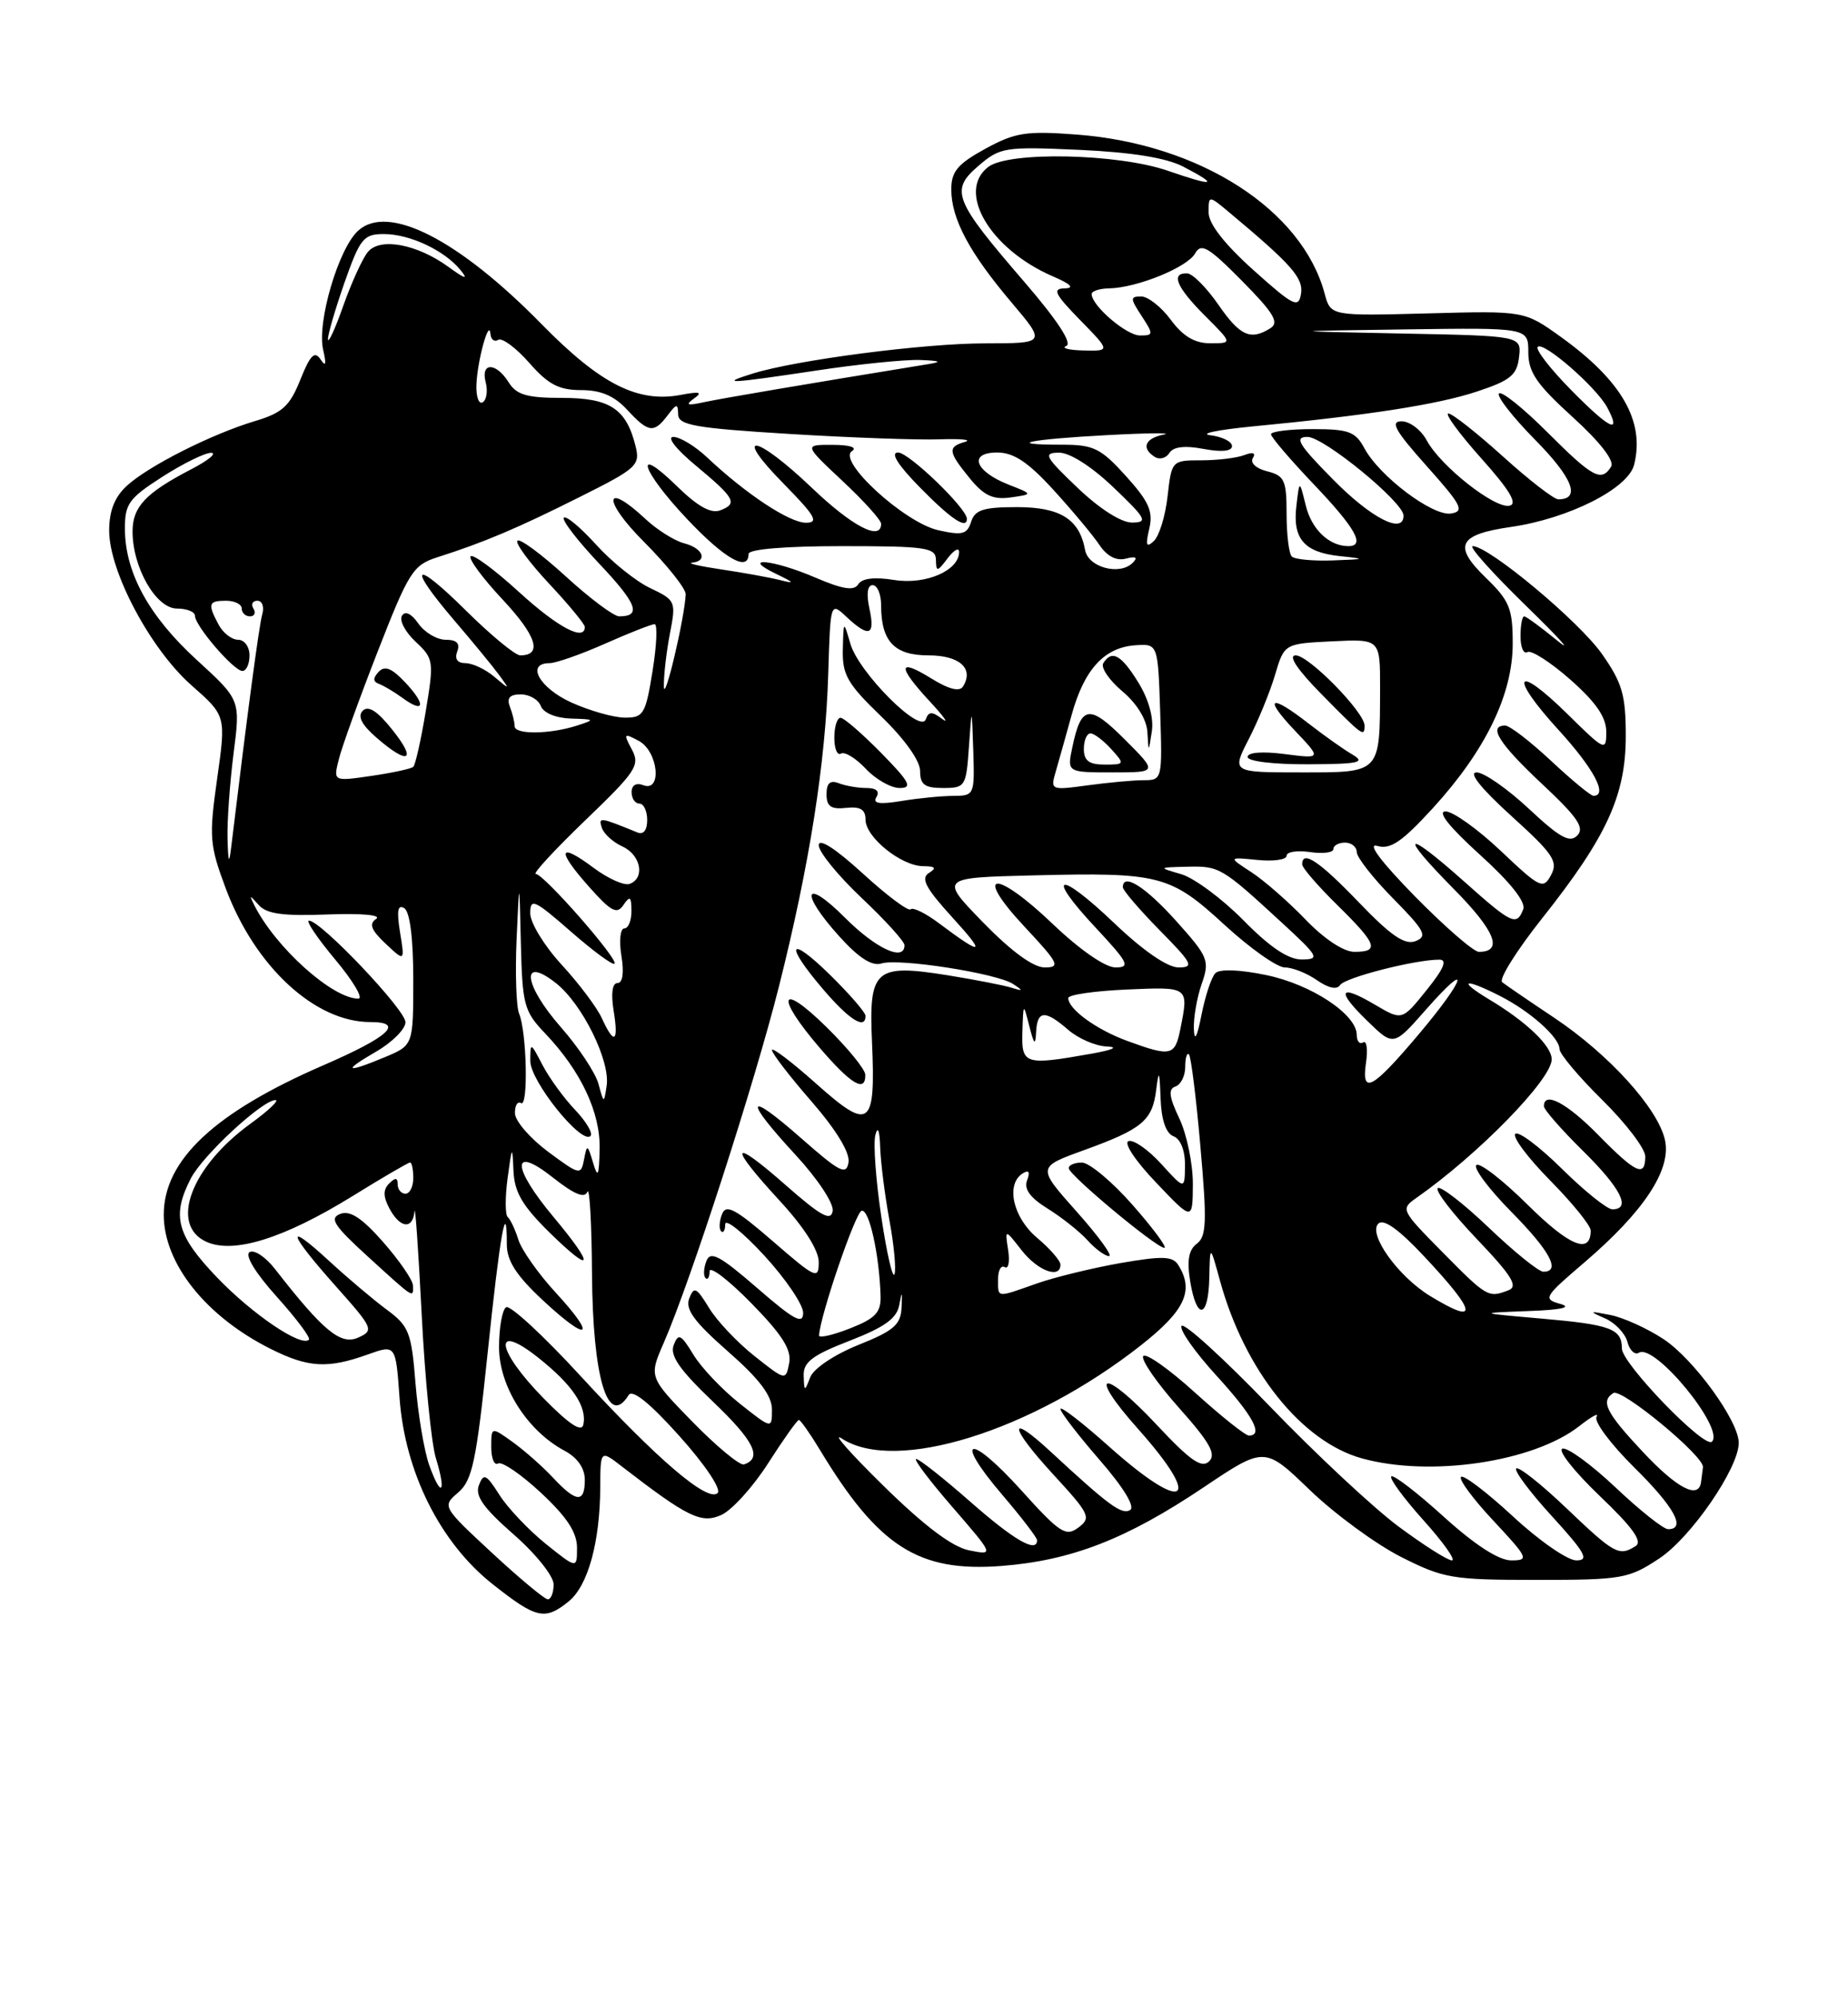 <?xml version="1.0" encoding="UTF-8" standalone="no"?>
<!DOCTYPE svg PUBLIC "-//W3C//DTD SVG 1.1//EN" "http://www.w3.org/Graphics/SVG/1.1/DTD/svg11.dtd" >
<svg xmlns="http://www.w3.org/2000/svg" xmlns:xlink="http://www.w3.org/1999/xlink" version="1.1" viewBox="0 0 237 256">
 <g >
 <path fill="currentColor"
d=" M 72.94 205.25 C 75.40 203.25 76.94 197.70 76.98 190.67 C 77.00 185.83 77.00 185.83 79.75 187.96 C 88.20 194.48 89.96 195.34 92.52 194.17 C 93.88 193.55 96.59 190.56 98.53 187.52 C 100.47 184.49 102.24 182.00 102.45 182.00 C 102.66 182.00 103.85 183.69 105.10 185.75 C 112.64 198.25 117.78 201.54 128.46 200.71 C 137.41 200.01 144.47 197.27 154.34 190.65 C 162.18 185.39 162.18 185.39 167.97 190.97 C 171.16 194.04 176.41 197.89 179.63 199.53 C 185.14 202.32 186.22 202.50 197.07 202.50 C 208.03 202.50 208.87 202.35 212.80 199.75 C 216.87 197.06 222.97 188.19 222.99 184.95 C 223.01 182.16 217.20 174.16 213.30 171.61 C 211.21 170.24 208.15 168.86 206.50 168.54 C 203.78 168.01 203.72 168.05 205.84 168.98 C 207.13 169.54 208.42 170.90 208.71 171.99 C 208.99 173.08 209.66 173.71 210.19 173.38 C 212.21 172.14 221.22 183.12 219.55 184.78 C 218.60 185.73 208.00 174.76 208.00 172.84 C 208.00 170.31 206.58 169.78 197.61 169.00 C 189.50 168.29 189.50 168.29 196.00 168.04 C 200.23 167.89 201.67 167.57 200.12 167.13 C 197.85 166.50 197.99 166.25 203.17 161.83 C 210.84 155.27 214.36 149.93 213.53 146.13 C 212.64 142.08 206.36 135.15 199.31 130.44 C 196.11 128.31 193.12 126.26 192.65 125.89 C 192.19 125.52 194.49 121.84 197.76 117.72 C 206.05 107.28 208.50 101.96 208.50 94.34 C 208.50 89.09 208.05 87.53 205.46 83.84 C 202.53 79.65 190.95 70.00 188.87 70.00 C 188.31 70.00 191.37 73.42 195.67 77.61 C 199.98 81.80 201.80 83.82 199.72 82.11 C 197.63 80.40 195.72 79.00 195.47 79.00 C 195.21 79.00 195.00 80.15 195.00 81.56 C 195.00 82.97 195.40 83.87 195.88 83.58 C 196.36 83.28 198.84 84.86 201.38 87.10 C 204.67 90.00 206.00 91.93 206.00 93.80 C 206.00 96.33 205.82 96.25 201.02 91.52 C 194.33 84.93 193.43 86.50 199.87 93.55 C 204.41 98.52 206.26 102.00 204.35 102.00 C 204.00 102.00 201.54 99.97 198.90 97.50 C 196.25 95.03 193.62 93.00 193.04 93.00 C 190.79 93.00 192.25 95.32 197.75 100.47 C 202.30 104.72 203.25 106.10 202.28 107.09 C 201.32 108.08 200.04 107.37 196.08 103.67 C 193.33 101.10 190.31 99.00 189.37 99.00 C 188.29 99.00 189.92 101.04 193.82 104.58 C 199.19 109.44 199.85 110.41 198.92 112.15 C 197.91 114.03 197.53 113.85 192.48 109.07 C 189.53 106.28 186.34 104.00 185.39 104.00 C 184.28 104.00 185.85 105.98 189.78 109.54 C 193.69 113.07 195.70 115.61 195.35 116.54 C 194.51 118.73 193.89 118.44 187.79 113.00 C 180.11 106.16 179.28 106.70 186.40 113.90 C 191.76 119.31 192.84 122.00 189.66 122.00 C 188.99 122.00 185.31 118.80 181.47 114.90 C 177.10 110.44 175.29 108.03 176.62 108.42 C 178.31 108.92 179.78 107.92 183.77 103.57 C 190.52 96.18 194.00 89.01 194.00 82.50 C 194.00 77.98 193.60 77.00 190.52 74.02 C 186.31 69.94 187.03 68.51 193.78 67.54 C 201.18 66.47 208.81 62.62 209.57 59.57 C 210.97 54.00 207.99 48.80 200.18 43.19 C 195.50 39.83 195.50 39.83 183.07 40.17 C 170.65 40.50 170.65 40.50 169.88 37.63 C 166.99 26.87 153.87 18.45 138.11 17.25 C 131.60 16.76 130.21 16.97 126.36 19.07 C 122.81 21.02 122.00 21.98 122.00 24.28 C 122.00 28.04 124.32 32.39 129.71 38.75 C 134.15 44.00 134.15 44.00 126.33 44.01 C 118.47 44.01 102.10 46.14 96.50 47.89 C 92.17 49.24 93.47 49.18 104.59 47.51 C 110.04 46.68 116.08 46.07 118.00 46.14 C 120.62 46.24 120.87 46.38 119.00 46.68 C 103.16 49.26 92.56 51.06 90.28 51.55 C 88.13 52.02 87.84 51.92 89.00 51.08 C 90.15 50.26 89.76 50.15 87.34 50.61 C 81.81 51.67 77.01 49.24 69.50 41.59 C 58.81 30.68 49.78 26.08 45.94 29.56 C 43.41 31.84 40.63 41.31 41.44 44.82 C 41.88 46.71 41.78 47.08 41.10 46.05 C 40.35 44.93 39.78 45.51 38.52 48.66 C 37.16 52.06 36.22 52.92 32.70 53.97 C 27.13 55.64 19.04 59.72 16.25 62.28 C 14.70 63.71 14.00 65.49 14.00 68.01 C 14.00 73.26 19.31 83.22 24.56 87.84 C 28.99 91.74 28.99 91.74 27.85 99.80 C 26.79 107.29 26.87 108.30 28.95 113.87 C 32.70 123.89 40.39 131.00 47.48 131.00 C 51.94 131.00 49.91 132.88 41.49 136.53 C 27.52 142.58 21.00 148.69 21.00 155.70 C 21.00 161.95 26.41 168.74 34.71 172.89 C 39.52 175.30 42.01 175.45 47.13 173.62 C 50.75 172.32 50.75 172.32 51.24 179.17 C 51.93 188.69 56.44 197.72 63.17 203.04 C 68.80 207.49 69.87 207.73 72.94 205.25 Z  M 63.09 199.03 C 56.70 193.10 56.69 193.07 58.77 191.29 C 60.57 189.75 61.09 187.29 62.53 173.50 C 64.11 158.29 65.00 153.25 65.00 159.51 C 65.00 161.61 66.22 163.50 69.65 166.69 C 75.53 172.16 76.61 171.47 71.26 165.67 C 69.04 163.26 66.89 160.21 66.48 158.90 C 66.07 157.58 65.45 156.28 65.12 156.00 C 64.78 155.72 64.77 153.47 65.10 151.00 C 65.66 146.83 65.71 146.76 65.85 150.04 C 65.97 152.82 66.98 154.54 70.50 158.00 C 76.08 163.47 76.35 162.39 71.00 156.00 C 65.60 149.55 65.55 146.69 70.91 150.93 C 73.63 153.08 74.98 153.64 75.33 152.76 C 75.61 152.07 75.88 156.77 75.92 163.20 C 76.01 176.63 77.96 183.11 80.62 178.81 C 81.10 178.03 83.33 179.82 87.13 184.06 C 90.39 187.69 92.53 190.87 92.04 191.36 C 90.79 192.61 84.34 187.11 74.43 176.34 C 69.70 171.19 65.42 167.24 64.91 167.55 C 64.41 167.86 64.00 170.16 64.00 172.67 C 64.00 177.70 67.60 183.38 72.41 185.95 C 74.06 186.83 75.00 188.19 75.00 189.67 C 75.00 192.68 73.92 192.61 70.92 189.40 C 69.59 187.97 67.26 185.92 65.75 184.83 C 63.00 182.86 63.00 182.86 63.00 185.49 C 63.00 186.94 63.40 187.87 63.88 187.58 C 64.36 187.28 66.84 188.97 69.38 191.34 C 72.69 194.42 74.00 196.41 74.00 198.37 C 74.00 201.09 74.00 201.09 69.98 197.87 C 67.78 196.09 65.10 193.27 64.04 191.59 C 62.35 188.93 62.02 188.78 61.42 190.36 C 60.89 191.72 61.98 193.26 65.86 196.66 C 68.71 199.15 71.00 202.01 71.00 203.08 C 71.00 204.13 70.66 205.00 70.25 204.99 C 69.84 204.98 66.62 202.30 63.09 199.03 Z  M 179.36 195.66 C 176.14 193.27 168.68 186.31 162.79 180.19 C 156.90 174.08 151.83 169.47 151.53 169.95 C 151.23 170.43 153.24 173.29 155.99 176.30 C 160.70 181.45 162.08 184.00 160.17 184.00 C 159.71 184.00 156.60 181.52 153.24 178.48 C 149.89 175.44 146.90 173.35 146.61 173.82 C 146.32 174.30 148.37 177.26 151.17 180.41 C 155.15 184.87 156.01 186.39 155.06 187.31 C 154.11 188.24 152.63 187.20 148.40 182.68 C 141.43 175.23 139.28 175.67 145.97 183.17 C 154.41 192.64 151.99 194.11 142.25 185.42 C 138.81 182.35 136.00 180.18 136.00 180.59 C 136.00 181.01 138.26 183.94 141.01 187.11 C 144.09 190.65 145.60 193.13 144.94 193.54 C 143.87 194.20 142.22 192.98 134.77 186.09 C 129.18 180.91 129.39 182.80 135.10 189.01 C 139.76 194.07 139.98 194.54 138.30 195.79 C 136.69 197.00 135.92 196.50 130.97 191.01 C 124.31 183.63 122.15 184.11 128.51 191.56 C 130.98 194.45 133.00 197.08 133.00 197.41 C 133.00 199.11 130.07 197.43 124.46 192.50 C 121.01 189.47 117.88 187.00 117.50 187.00 C 117.11 187.00 119.21 189.78 122.15 193.17 C 127.50 199.35 127.50 199.35 124.28 198.71 C 122.11 198.27 118.55 195.59 113.28 190.42 C 109.00 186.22 106.61 183.50 107.97 184.39 C 114.85 188.87 132.28 183.45 146.27 172.47 C 151.99 167.98 153.18 165.42 151.10 162.13 C 150.39 161.00 149.07 160.96 143.70 161.89 C 140.11 162.52 135.27 163.70 132.96 164.51 C 127.72 166.36 128.00 166.40 128.00 163.94 C 128.00 162.81 128.38 162.12 128.86 162.41 C 129.33 162.70 129.52 161.72 129.29 160.22 C 128.87 157.50 128.87 157.50 131.02 160.25 C 133.09 162.90 136.00 163.97 136.00 162.09 C 136.00 161.59 134.65 160.04 133.00 158.65 C 129.90 156.05 128.95 151.77 131.17 150.39 C 131.95 149.91 132.13 150.21 131.72 151.29 C 131.29 152.40 132.11 153.52 134.37 154.92 C 136.16 156.03 138.46 157.85 139.47 158.97 C 140.48 160.09 141.73 161.00 142.23 161.00 C 142.74 161.00 140.87 158.43 138.08 155.30 C 133.00 149.60 133.00 149.60 138.99 147.43 C 146.50 144.71 147.79 143.64 148.28 139.68 C 148.61 137.03 148.71 137.22 148.84 140.78 C 148.94 143.55 149.53 145.27 150.50 145.64 C 151.40 145.98 151.99 147.46 151.97 149.36 C 151.94 152.50 151.94 152.50 148.92 149.18 C 147.26 147.36 145.38 146.04 144.73 146.26 C 144.07 146.48 145.62 148.81 148.26 151.57 C 152.95 156.50 152.95 156.50 152.98 151.78 C 152.99 149.19 152.21 145.40 151.25 143.37 C 149.92 140.57 149.80 139.58 150.75 139.26 C 151.44 139.02 152.00 137.90 152.00 136.75 C 152.00 135.60 152.22 134.88 152.48 135.15 C 152.74 135.41 153.41 140.73 153.95 146.97 C 154.80 156.58 154.73 158.48 153.49 159.41 C 152.44 160.19 152.20 161.56 152.64 164.25 C 153.48 169.31 154.98 169.00 155.09 163.75 C 155.18 159.50 155.18 159.50 156.47 164.19 C 159.62 175.64 166.93 184.78 174.65 186.92 C 183.44 189.36 196.69 187.39 202.56 182.77 C 204.13 181.54 205.11 181.01 204.75 181.60 C 204.39 182.18 206.55 185.08 209.55 188.05 C 214.73 193.16 216.29 196.00 213.93 196.00 C 213.33 196.00 210.30 193.59 207.18 190.64 C 204.05 187.69 200.99 185.46 200.37 185.68 C 199.75 185.90 201.90 188.62 205.14 191.72 C 209.37 195.75 210.69 197.58 209.77 198.16 C 207.64 199.51 207.06 199.20 200.92 193.34 C 197.66 190.23 194.75 187.92 194.45 188.22 C 194.16 188.51 196.23 191.28 199.06 194.37 C 203.31 199.03 203.85 200.00 202.16 200.00 C 201.03 200.00 197.37 197.46 194.03 194.36 C 190.68 191.26 187.68 188.98 187.37 189.30 C 187.05 189.61 188.93 192.15 191.54 194.93 C 196.00 199.71 196.13 200.00 193.81 200.00 C 192.21 200.00 189.14 198.01 185.13 194.38 C 181.71 191.28 178.70 188.97 178.43 189.24 C 178.16 189.50 180.02 192.03 182.56 194.86 C 185.11 197.69 186.74 200.00 186.20 200.00 C 185.66 200.00 182.58 198.05 179.36 195.66 Z  M 145.31 154.51 C 142.67 151.49 139.71 149.02 138.75 149.01 C 137.79 149.01 137.03 149.34 137.07 149.75 C 137.16 150.67 148.19 159.85 149.31 159.94 C 149.76 159.97 147.96 157.53 145.31 154.51 Z  M 55.05 187.80 C 54.40 185.99 53.61 181.28 53.29 177.34 C 52.77 170.78 52.46 169.98 49.61 167.87 C 47.90 166.61 44.59 163.81 42.25 161.66 C 36.50 156.36 36.89 157.93 43.04 164.83 C 47.88 170.27 48.00 170.52 45.92 171.45 C 43.69 172.44 41.44 170.58 35.28 162.67 C 34.07 161.11 32.60 160.13 32.01 160.49 C 31.37 160.89 32.76 163.17 35.50 166.21 C 38.01 169.00 39.86 171.47 39.62 171.71 C 38.63 172.70 32.36 168.45 27.84 163.74 C 22.64 158.31 21.99 155.86 24.47 151.05 C 26.01 148.07 33.65 141.00 35.33 141.00 C 35.86 141.00 34.42 142.36 32.12 144.03 C 24.49 149.56 21.70 157.00 26.46 159.16 C 29.94 160.75 36.37 158.75 45.11 153.37 C 49.00 150.96 52.37 149.00 52.59 149.00 C 52.82 149.00 53.00 149.90 53.00 151.00 C 53.00 152.10 52.55 153.00 52.00 153.00 C 51.45 153.00 51.00 152.46 51.00 151.80 C 51.00 150.93 50.70 150.90 49.91 151.69 C 49.12 152.48 49.13 153.37 49.94 154.89 C 51.31 157.45 52.94 157.63 53.16 155.25 C 53.24 154.29 53.66 160.25 54.08 168.50 C 54.50 176.75 55.32 185.05 55.91 186.93 C 57.28 191.39 56.59 192.10 55.05 187.80 Z  M 52.96 164.75 C 52.93 164.06 51.22 161.57 49.15 159.21 C 46.42 156.11 44.89 155.10 43.64 155.59 C 42.20 156.14 42.82 157.09 47.20 161.08 C 53.21 166.55 53.01 166.43 52.96 164.75 Z  M 210.64 186.04 C 205.96 181.05 205.24 179.59 206.91 178.55 C 207.97 177.90 218.55 186.64 218.40 188.05 C 218.34 188.57 218.23 189.45 218.15 190.00 C 217.82 192.21 215.04 190.75 210.64 186.04 Z  M 88.83 182.26 C 83.21 176.50 83.21 176.50 85.13 172.10 C 88.58 164.19 96.80 138.75 99.90 126.43 C 103.82 110.85 105.88 97.79 106.22 86.32 C 106.50 77.14 106.50 77.14 108.56 79.07 C 111.46 81.77 112.26 81.48 111.50 78.00 C 111.09 76.11 111.24 75.00 111.92 75.00 C 112.51 75.00 113.00 76.15 113.00 77.57 C 113.00 82.21 114.69 84.00 119.07 84.00 C 123.06 84.00 124.93 85.68 123.51 87.98 C 123.07 88.70 121.70 88.36 119.42 86.95 C 115.12 84.29 115.06 85.39 119.25 89.91 C 121.04 91.84 121.76 92.85 120.85 92.16 C 119.52 91.16 119.10 91.17 118.72 92.21 C 118.03 94.11 110.13 86.19 109.06 82.52 C 108.18 79.50 108.18 79.50 108.09 83.25 C 108.01 86.49 108.68 87.65 113.00 91.81 C 116.00 94.71 118.00 97.50 118.00 98.82 C 118.00 100.57 118.58 101.00 120.95 101.00 C 123.79 101.00 123.91 100.81 124.26 95.75 C 124.63 90.50 124.63 90.50 124.82 96.25 C 125.00 101.90 124.95 102.00 122.25 102.01 C 120.74 102.02 117.74 102.31 115.59 102.67 C 112.76 103.13 111.89 102.99 112.40 102.16 C 112.85 101.43 112.38 101.00 111.14 101.00 C 110.05 101.00 108.45 100.73 107.58 100.39 C 106.46 99.96 106.00 100.37 106.00 101.80 C 106.00 103.36 106.57 103.76 108.50 103.55 C 110.34 103.35 111.00 103.75 111.00 105.06 C 111.00 107.31 115.57 110.99 118.38 111.02 C 119.97 111.03 120.16 111.25 119.12 111.90 C 118.05 112.58 118.72 113.84 122.12 117.57 C 126.53 122.40 126.10 122.59 120.41 118.33 C 118.71 117.05 117.08 116.25 116.79 116.55 C 116.49 116.84 113.72 114.77 110.63 111.94 C 107.11 108.73 105.00 107.38 105.00 108.34 C 105.00 109.19 107.47 112.23 110.50 115.09 C 113.53 117.95 116.00 120.67 116.00 121.15 C 116.00 123.29 112.35 121.61 108.37 117.63 C 103.10 112.36 102.50 114.33 107.64 120.02 C 110.13 122.78 111.83 123.87 113.04 123.49 C 115.25 122.79 127.81 124.74 129.92 126.12 C 131.27 127.00 131.24 127.07 129.70 126.59 C 128.70 126.28 125.00 125.56 121.46 124.99 C 112.22 123.52 111.41 124.23 111.83 133.53 C 112.31 144.48 111.57 145.04 104.71 138.93 C 101.57 136.13 99.00 134.18 99.00 134.59 C 99.00 135.01 101.28 137.97 104.07 141.17 C 107.25 144.83 109.02 147.74 108.82 148.98 C 108.54 150.68 107.71 150.25 102.75 145.89 C 95.66 139.65 95.29 140.74 102.04 148.04 C 104.86 151.09 106.95 154.25 106.79 155.22 C 106.56 156.58 105.27 155.86 100.75 151.89 C 93.68 145.67 93.31 146.66 100.01 153.92 C 103.14 157.32 105.00 160.24 105.00 161.77 C 105.00 164.04 104.61 163.86 99.11 159.09 C 94.28 154.91 93.10 154.29 92.59 155.64 C 92.24 156.54 92.19 157.52 92.48 157.81 C 92.76 158.10 93.00 157.70 93.01 156.92 C 93.01 156.14 95.26 157.94 98.01 160.92 C 100.75 163.90 103.00 167.21 103.00 168.27 C 103.00 169.82 101.83 169.19 97.11 165.09 C 92.28 160.91 91.10 160.29 90.59 161.64 C 90.24 162.54 90.19 163.52 90.48 163.81 C 90.76 164.10 91.00 163.71 91.00 162.95 C 91.00 162.20 93.39 164.02 96.32 167.00 C 100.33 171.09 101.53 172.99 101.21 174.71 C 100.77 176.97 100.75 176.97 96.76 173.81 C 94.55 172.06 91.92 169.28 90.92 167.62 C 89.31 164.99 89.00 164.84 88.39 166.43 C 87.86 167.82 89.03 169.42 93.35 173.21 C 97.39 176.75 99.00 178.88 99.00 180.67 C 99.00 183.17 99.00 183.17 94.87 179.90 C 92.60 178.10 89.92 175.28 88.92 173.62 C 87.33 171.01 86.99 170.85 86.40 172.40 C 85.88 173.74 87.15 175.56 91.42 179.64 C 96.72 184.69 97.81 186.90 95.41 187.70 C 94.89 187.87 91.92 185.42 88.83 182.26 Z  M 110.97 137.75 C 110.96 137.06 108.71 134.31 105.97 131.62 C 99.99 125.75 99.37 127.58 105.08 134.25 C 109.15 139.00 111.02 140.11 110.97 137.75 Z  M 111.00 130.21 C 111.00 129.77 108.97 127.43 106.50 125.00 C 101.13 119.73 100.53 120.92 105.58 126.82 C 108.93 130.74 111.00 132.03 111.00 130.21 Z  M 113.00 96.50 C 110.57 94.03 108.23 92.00 107.79 92.00 C 107.36 92.00 107.00 93.15 107.00 94.56 C 107.00 95.97 107.38 96.88 107.85 96.59 C 108.32 96.30 109.75 97.17 111.03 98.53 C 112.30 99.89 114.26 101.00 115.38 101.00 C 117.07 101.00 116.67 100.24 113.00 96.50 Z  M 69.75 179.26 C 63.62 173.03 63.11 169.33 69.02 174.01 C 73.41 177.49 75.30 180.29 74.81 182.60 C 74.60 183.62 73.00 182.57 69.75 179.26 Z  M 103.07 176.33 C 103.01 174.59 104.16 173.71 108.96 171.85 C 113.45 170.11 115.01 168.99 115.33 167.26 C 115.67 165.39 115.72 165.46 115.62 167.60 C 115.52 169.79 114.63 170.57 110.09 172.38 C 107.01 173.62 104.35 175.40 103.91 176.52 C 103.18 178.41 103.14 178.40 103.07 176.33 Z  M 105.04 171.17 C 105.19 168.59 109.70 155.41 110.50 155.19 C 111.47 154.93 112.77 160.80 112.93 166.10 C 112.99 168.23 112.28 168.98 109.00 170.27 C 106.80 171.13 105.02 171.54 105.04 171.17 Z  M 183.39 166.10 C 179.30 163.60 175.42 158.18 176.76 156.84 C 177.43 156.17 179.37 157.54 182.63 161.02 C 189.46 168.29 189.71 169.95 183.39 166.10 Z  M 185.00 160.50 C 179.63 155.06 179.59 154.98 181.70 153.50 C 189.60 147.96 199.00 138.34 199.00 135.78 C 199.00 134.06 195.79 130.98 191.00 128.11 C 186.87 125.63 187.72 125.30 192.30 127.62 C 196.21 129.59 200.00 132.96 200.00 134.46 C 200.00 135.07 202.47 138.01 205.50 141.00 C 208.53 143.99 211.00 147.23 211.00 148.22 C 211.00 150.94 209.81 150.40 205.00 145.50 C 200.96 141.38 198.00 139.81 198.00 141.79 C 198.00 142.22 200.25 144.79 203.00 147.50 C 207.88 152.31 209.24 155.00 206.78 155.00 C 206.11 155.00 203.20 152.66 200.31 149.81 C 197.41 146.95 194.73 144.94 194.33 145.33 C 193.94 145.73 195.95 148.41 198.81 151.31 C 201.66 154.20 204.00 157.08 204.00 157.72 C 204.00 160.84 201.28 159.73 195.93 154.43 C 192.70 151.23 189.73 148.94 189.33 149.33 C 188.94 149.73 190.95 152.41 193.81 155.31 C 198.79 160.35 200.21 163.00 197.93 163.00 C 197.33 163.00 194.18 160.45 190.92 157.34 C 187.66 154.23 184.71 151.96 184.38 152.29 C 184.04 152.63 186.31 155.57 189.42 158.83 C 193.91 163.54 194.74 164.89 193.45 165.38 C 190.87 166.37 190.70 166.27 185.00 160.50 Z  M 113.03 156.00 C 112.33 151.32 111.98 146.60 112.26 145.50 C 112.57 144.26 112.81 144.86 112.88 147.07 C 112.95 149.03 113.48 153.22 114.06 156.38 C 114.65 159.54 114.94 162.66 114.72 163.31 C 114.49 163.97 113.73 160.68 113.03 156.00 Z  M 70.29 147.62 C 67.98 145.90 66.06 143.69 66.04 142.69 C 66.02 141.70 66.37 141.11 66.82 141.39 C 67.77 141.98 67.56 132.28 66.57 129.91 C 66.21 129.04 66.06 124.76 66.25 120.41 C 66.60 112.50 66.60 112.50 66.80 120.95 C 66.99 128.79 67.21 129.63 69.91 132.45 C 74.50 137.27 77.01 142.59 76.90 147.28 C 76.82 150.79 76.67 151.08 76.05 149.00 C 75.35 146.65 75.28 146.63 74.90 148.62 C 74.51 150.66 74.35 150.63 70.29 147.62 Z  M 73.74 142.24 C 72.30 140.73 70.43 138.15 69.57 136.50 C 68.04 133.56 68.01 133.55 68.01 136.00 C 68.01 138.58 74.58 146.75 75.73 145.60 C 76.07 145.26 75.18 143.75 73.74 142.24 Z  M 76.75 138.92 C 76.36 137.50 74.20 134.24 71.95 131.68 C 67.14 126.21 66.70 122.39 71.30 126.01 C 74.68 128.68 78.29 135.99 77.80 139.18 C 77.45 141.47 77.44 141.47 76.75 138.92 Z  M 175.19 136.18 C 175.44 134.49 175.27 133.33 174.82 133.61 C 174.37 133.89 174.00 133.46 174.00 132.65 C 174.00 130.02 168.19 126.18 162.40 124.98 C 159.01 124.27 156.42 124.18 155.87 124.73 C 155.37 125.23 154.57 127.64 154.09 130.07 C 153.52 132.96 153.18 133.59 153.11 131.90 C 153.05 130.47 153.50 127.87 154.11 126.12 C 155.16 123.12 154.97 122.65 150.86 118.07 C 146.92 113.67 144.00 111.82 144.00 113.72 C 144.00 114.11 146.12 116.58 148.71 119.22 C 152.93 123.49 153.18 124.00 151.14 124.00 C 149.72 124.00 146.59 121.84 142.92 118.34 C 135.70 111.46 133.95 111.89 140.54 118.93 C 144.71 123.40 145.01 124.00 143.06 124.00 C 141.74 124.00 138.48 121.74 134.98 118.40 C 127.55 111.31 124.72 111.65 131.43 118.82 C 135.78 123.47 136.04 124.00 133.98 124.00 C 132.51 124.00 129.70 121.94 126.10 118.25 C 120.50 112.50 120.50 112.50 132.50 112.20 C 148.75 111.80 150.08 112.14 157.06 118.56 C 160.32 121.55 163.79 124.00 164.77 124.00 C 165.75 124.00 167.60 124.73 168.89 125.63 C 170.35 126.65 171.46 126.89 171.86 126.26 C 172.47 125.30 181.45 123.00 184.60 123.00 C 185.65 123.00 185.16 124.17 182.95 126.91 C 179.81 130.82 179.81 130.82 176.36 128.79 C 171.72 126.05 171.30 126.93 175.38 130.88 C 178.72 134.12 178.72 134.12 182.86 129.42 C 188.77 122.71 188.00 125.40 181.97 132.54 C 175.96 139.66 174.57 140.40 175.19 136.18 Z  M 48.25 134.78 C 50.31 133.59 52.00 131.89 52.00 131.02 C 52.00 129.43 41.14 118.00 39.63 118.00 C 39.18 118.00 40.70 120.25 43.00 123.00 C 45.30 125.75 46.63 128.00 45.96 128.00 C 42.64 128.00 35.34 121.45 32.60 116.00 C 31.94 114.67 32.00 114.67 33.18 116.00 C 34.18 117.14 36.31 117.43 42.00 117.21 C 46.37 117.04 48.97 117.28 48.24 117.78 C 47.29 118.42 47.59 119.20 49.45 120.95 C 51.92 123.27 51.92 123.27 51.30 119.48 C 50.86 116.74 51.01 115.89 51.84 116.40 C 52.57 116.85 53.00 120.25 53.00 125.55 C 53.00 133.97 53.00 133.97 49.38 135.49 C 44.29 137.61 43.85 137.33 48.25 134.78 Z  M 131.12 132.25 C 131.24 128.52 131.24 128.51 132.00 131.50 C 132.62 133.93 132.79 134.07 132.88 132.25 C 133.03 129.48 134.02 129.42 137.00 132.00 C 138.27 133.10 140.47 134.06 141.90 134.13 C 143.51 134.20 142.79 134.55 140.00 135.05 C 131.41 136.58 130.99 136.45 131.12 132.25 Z  M 144.57 133.42 C 140.61 131.97 137.00 129.35 137.00 127.92 C 137.00 127.50 140.38 127.01 144.50 126.83 C 152.52 126.48 152.46 126.44 151.38 131.88 C 150.68 135.36 150.18 135.47 144.57 133.42 Z  M 77.18 130.50 C 76.56 129.13 74.23 126.04 72.02 123.64 C 69.81 121.24 68.00 118.28 68.00 117.06 C 68.00 115.07 68.53 115.31 73.20 119.39 C 76.06 121.89 78.58 123.75 78.81 123.52 C 79.35 122.98 69.74 112.03 68.71 112.01 C 68.28 112.01 71.14 108.91 75.07 105.13 C 81.60 98.86 82.11 98.08 81.03 96.06 C 79.93 94.01 80.00 93.93 81.92 94.96 C 84.41 96.29 84.95 101.58 82.50 100.64 C 81.59 100.29 81.00 100.64 81.00 101.53 C 81.00 102.34 81.45 103.00 82.00 103.00 C 82.55 103.00 83.00 103.95 83.00 105.11 C 83.00 106.40 82.52 107.02 81.75 106.70 C 76.91 104.72 76.73 104.70 77.18 106.09 C 77.43 106.87 78.61 107.94 79.81 108.49 C 82.18 109.56 82.77 112.55 80.75 113.29 C 80.06 113.54 78.01 112.63 76.18 111.27 C 71.63 107.87 71.31 108.89 75.47 113.58 C 78.36 116.84 79.11 117.25 79.95 116.00 C 80.79 114.77 80.97 114.91 80.98 116.75 C 80.99 117.99 80.58 119.00 80.06 119.00 C 79.55 119.00 79.38 120.58 79.69 122.50 C 80.05 124.67 79.86 126.00 79.19 126.00 C 78.53 126.00 78.34 127.33 78.69 129.50 C 79.36 133.61 78.78 134.00 77.18 130.50 Z  M 159.47 117.96 C 156.74 115.19 153.15 112.54 151.50 112.05 C 148.50 111.18 148.50 111.18 152.29 111.09 C 156.39 110.99 156.69 111.17 164.36 118.23 C 169.13 122.62 169.32 122.96 166.96 122.98 C 165.22 122.99 162.87 121.42 159.47 117.96 Z  M 167.45 117.88 C 165.28 115.62 162.15 112.88 160.50 111.80 C 157.50 109.85 157.50 109.85 161.25 110.22 C 163.31 110.43 165.00 110.19 165.00 109.69 C 165.00 109.18 166.35 108.97 168.00 109.21 C 169.65 109.46 171.00 109.28 171.00 108.83 C 171.00 108.37 171.68 108.00 172.50 108.00 C 173.32 108.00 174.00 108.55 174.00 109.22 C 174.00 109.88 176.10 112.57 178.68 115.18 C 182.74 119.30 183.11 120.02 181.53 120.63 C 180.16 121.15 178.38 119.94 174.27 115.66 C 169.19 110.37 167.00 108.91 167.00 110.79 C 167.00 111.23 169.03 113.57 171.50 116.00 C 176.60 121.01 176.97 122.00 173.70 122.00 C 172.32 122.00 169.84 120.36 167.45 117.88 Z  M 29.18 107.50 C 29.12 105.30 29.47 100.40 29.95 96.60 C 30.84 89.71 30.84 89.71 25.26 84.61 C 19.12 79.00 16.06 73.44 16.02 67.85 C 16.00 64.58 16.49 63.89 20.84 61.10 C 23.50 59.40 26.31 58.02 27.09 58.04 C 27.86 58.07 26.70 59.02 24.50 60.16 C 18.68 63.18 17.00 64.96 17.00 68.12 C 17.00 72.76 20.02 78.00 22.69 78.00 C 23.96 78.00 25.00 78.42 25.00 78.92 C 25.00 80.21 29.98 86.00 31.09 86.00 C 31.59 86.00 32.00 85.10 32.00 84.00 C 32.00 82.90 31.34 82.00 30.54 82.00 C 29.73 82.00 28.60 81.13 28.04 80.07 C 26.60 77.38 26.72 77.00 29.00 77.00 C 30.10 77.00 31.00 77.45 31.00 78.00 C 31.00 78.55 31.48 79.00 32.06 79.00 C 32.64 79.00 32.84 78.55 32.50 78.00 C 32.16 77.45 32.39 77.00 33.01 77.00 C 33.63 77.00 33.91 77.79 33.63 78.75 C 33.22 80.19 31.74 91.30 29.66 108.50 C 29.38 110.86 29.27 110.64 29.18 107.50 Z  M 135.39 98.91 C 135.78 97.58 136.69 94.32 137.43 91.65 C 139.03 85.83 141.60 83.00 145.56 82.71 C 148.50 82.50 148.50 82.50 148.79 91.25 C 149.07 99.90 149.05 100.00 146.68 100.00 C 145.36 100.00 142.12 100.30 139.48 100.66 C 134.77 101.30 134.70 101.27 135.39 98.91 Z  M 144.25 94.78 C 139.70 90.23 138.66 90.37 137.53 95.75 C 136.84 99.00 136.84 99.00 142.66 99.00 C 148.47 99.00 148.47 99.00 144.25 94.78 Z  M 145.99 87.48 C 143.78 83.90 142.58 83.25 141.49 85.01 C 141.15 85.57 142.25 87.18 143.93 88.60 C 145.80 90.17 147.06 92.22 147.15 93.84 C 147.30 96.50 147.30 96.50 147.72 93.73 C 147.98 92.02 147.31 89.62 145.99 87.48 Z  M 43.45 97.33 C 43.83 95.77 46.08 89.55 48.44 83.50 C 52.43 73.28 52.97 72.42 56.11 71.42 C 62.07 69.52 66.31 67.73 74.33 63.71 C 81.70 60.03 82.13 59.64 81.50 57.15 C 80.31 52.38 78.20 51.00 72.09 51.00 C 67.56 51.00 66.24 50.61 65.23 49.00 C 63.61 46.41 61.61 46.41 62.29 49.00 C 62.58 50.10 62.40 51.25 61.91 51.56 C 61.41 51.87 61.04 50.85 61.10 49.31 C 61.21 46.23 62.74 40.70 62.90 42.81 C 62.96 43.53 63.40 43.87 63.90 43.56 C 64.39 43.26 66.18 44.58 67.87 46.50 C 70.30 49.28 71.68 50.00 74.52 50.00 C 77.05 50.00 78.77 50.73 80.41 52.50 C 83.16 55.47 83.85 55.57 85.61 53.25 C 86.78 51.70 86.94 51.69 86.97 53.12 C 87.00 54.50 89.16 54.88 101.25 55.62 C 109.09 56.10 117.75 56.41 120.50 56.31 C 123.25 56.22 124.71 56.36 123.75 56.64 C 121.50 57.29 121.58 57.90 124.39 61.33 C 126.19 63.53 127.35 64.07 129.60 63.76 C 132.50 63.35 132.50 63.35 129.33 62.11 C 125.00 60.40 124.16 58.00 127.89 58.00 C 130.00 58.00 131.85 59.23 135.11 62.80 C 137.53 65.45 140.18 68.62 141.00 69.85 C 141.97 71.30 143.17 71.92 144.39 71.60 C 145.69 71.27 145.96 71.44 145.26 72.14 C 143.59 73.81 139.56 72.72 139.16 70.50 C 138.44 66.54 135.99 65.00 130.41 65.00 C 126.12 65.00 125.02 65.35 124.54 66.89 C 124.03 68.49 123.40 68.65 120.33 67.96 C 115.98 66.98 107.32 59.05 109.26 57.82 C 109.99 57.35 108.98 57.02 106.79 57.02 C 103.09 57.00 103.09 57.00 108.04 61.64 C 110.77 64.19 113.00 66.66 113.00 67.14 C 113.00 69.40 109.31 67.49 104.09 62.50 C 96.88 55.63 93.80 55.20 100.50 62.00 C 104.56 66.13 105.06 67.00 103.36 67.00 C 101.24 67.00 95.66 63.31 90.70 58.64 C 89.16 57.19 87.20 56.00 86.35 56.00 C 85.48 56.00 86.70 57.57 89.16 59.61 C 94.28 63.87 94.65 64.54 92.37 65.41 C 91.19 65.87 89.47 64.91 86.83 62.33 C 81.11 56.74 82.21 60.28 88.15 66.56 C 92.94 71.63 96.00 73.36 96.00 71.00 C 96.00 70.39 100.67 70.00 108.00 70.00 C 118.75 70.00 120.00 70.18 120.03 71.75 C 120.06 73.33 120.20 73.32 121.53 71.56 C 122.34 70.49 123.00 70.13 123.00 70.75 C 123.00 73.13 118.72 74.98 114.70 74.34 C 112.16 73.93 110.54 74.12 110.07 74.89 C 109.53 75.76 108.09 75.54 104.59 74.04 C 99.17 71.71 94.83 71.29 99.50 73.54 C 101.89 74.69 102.00 74.85 100.04 74.35 C 98.68 74.01 95.31 73.40 92.54 72.99 C 89.77 72.58 88.06 72.19 88.75 72.12 C 90.82 71.92 90.16 70.26 87.75 69.64 C 86.51 69.32 84.28 67.92 82.79 66.53 C 77.44 61.53 77.24 64.11 82.57 69.43 C 85.55 72.42 87.97 75.46 87.94 76.18 C 87.79 79.28 85.19 90.27 85.14 88.00 C 85.11 86.62 85.46 83.58 85.91 81.23 C 86.72 77.08 86.65 76.93 83.39 75.38 C 81.55 74.51 78.43 72.00 76.45 69.81 C 74.47 67.62 72.60 66.06 72.31 66.35 C 72.02 66.65 74.08 69.32 76.88 72.28 C 81.70 77.38 82.31 79.00 79.41 79.00 C 78.72 79.00 75.63 76.69 72.55 73.87 C 69.46 71.05 66.68 68.99 66.36 69.30 C 66.05 69.61 67.87 72.08 70.40 74.79 C 72.93 77.49 75.00 80.00 75.00 80.35 C 75.00 82.26 71.52 80.41 66.55 75.87 C 63.46 73.05 60.68 70.99 60.36 71.30 C 60.05 71.61 61.91 74.13 64.49 76.88 C 68.82 81.51 69.60 84.00 66.72 84.00 C 66.08 84.00 62.96 81.43 59.78 78.28 C 53.02 71.59 52.12 72.33 58.26 79.52 C 60.61 82.26 63.19 85.40 64.00 86.50 C 65.42 88.44 65.41 88.45 63.40 86.75 C 62.27 85.79 60.60 85.00 59.70 85.00 C 58.66 85.00 58.27 84.46 58.64 83.50 C 59.03 82.47 58.58 82.00 57.16 82.00 C 56.04 82.00 54.46 81.07 53.66 79.93 C 52.76 78.64 51.96 78.26 51.55 78.92 C 51.18 79.51 51.97 81.01 53.30 82.25 C 55.62 84.42 55.67 84.73 54.60 91.17 C 53.99 94.84 53.27 98.04 53.00 98.29 C 52.72 98.54 50.30 99.06 47.62 99.45 C 42.74 100.16 42.74 100.16 43.45 97.33 Z  M 50.31 93.53 C 48.41 91.14 47.23 90.38 46.52 91.10 C 45.82 91.81 46.38 92.90 48.31 94.57 C 52.40 98.12 53.52 97.54 50.31 93.53 Z  M 51.98 87.48 C 50.25 85.64 49.35 85.27 48.56 86.11 C 47.81 86.92 47.82 87.37 48.61 87.66 C 49.22 87.89 50.57 88.69 51.61 89.45 C 54.44 91.52 54.67 90.34 51.98 87.48 Z  M 124.00 66.50 C 124.00 65.16 116.56 58.00 115.18 58.00 C 114.14 58.00 115.12 59.57 118.00 62.50 C 121.98 66.55 124.00 67.90 124.00 66.50 Z  M 160.14 94.75 C 161.35 92.41 162.87 88.70 163.52 86.50 C 164.71 82.50 164.71 82.50 170.86 82.20 C 177.00 81.90 177.00 81.90 176.99 88.20 C 176.96 99.20 177.15 99.00 166.86 99.00 C 157.96 99.00 157.96 99.00 160.14 94.75 Z  M 173.44 96.71 C 172.30 96.05 169.79 94.26 167.84 92.75 C 162.88 88.88 161.97 89.33 166.05 93.63 C 169.50 97.26 169.50 97.26 164.75 96.65 C 161.90 96.28 160.00 96.43 160.00 97.02 C 160.00 97.58 163.33 97.98 167.75 97.96 C 174.30 97.93 175.18 97.74 173.44 96.71 Z  M 175.00 93.00 C 175.00 91.29 167.85 84.00 166.17 84.00 C 165.15 84.00 166.36 85.81 169.50 89.00 C 174.78 94.36 175.00 94.52 175.00 93.00 Z  M 66.00 93.08 C 66.00 92.58 65.73 91.45 65.39 90.58 C 64.96 89.46 65.37 89.00 66.79 89.00 C 67.89 89.00 69.05 89.67 69.36 90.50 C 69.70 91.38 71.30 92.04 73.22 92.10 C 76.31 92.19 76.36 92.24 74.00 93.00 C 70.48 94.13 66.00 94.17 66.00 93.08 Z  M 73.25 90.03 C 69.17 88.17 67.41 85.00 70.47 85.00 C 71.28 85.00 74.49 83.88 77.60 82.50 C 80.71 81.12 83.57 80.00 83.95 80.00 C 84.34 80.00 84.22 82.70 83.69 86.00 C 82.79 91.56 82.53 92.00 80.11 91.98 C 78.68 91.97 75.59 91.09 73.25 90.03 Z  M 165.67 71.33 C 165.30 70.97 165.00 68.50 165.00 65.85 C 165.00 61.55 164.73 60.97 162.51 60.41 C 161.10 60.06 160.30 59.33 160.67 58.72 C 161.09 58.05 160.69 57.90 159.58 58.33 C 158.62 58.70 156.13 59.00 154.05 59.00 C 150.29 59.00 150.26 59.04 149.74 63.59 C 149.46 66.11 148.67 68.70 147.98 69.34 C 147.01 70.25 146.88 69.92 147.39 67.77 C 147.91 65.55 147.35 64.29 144.40 61.02 C 141.17 57.45 140.26 57.00 136.22 57.00 C 128.65 57.00 131.90 56.31 142.00 55.77 C 147.22 55.49 150.49 55.46 149.25 55.70 C 146.83 56.17 146.32 57.46 148.11 58.57 C 148.72 58.95 149.56 58.72 149.97 58.06 C 150.46 57.26 151.93 57.08 154.35 57.54 C 156.66 57.97 158.00 57.84 158.00 57.18 C 158.00 56.60 156.76 55.98 155.25 55.79 C 153.74 55.60 156.10 55.10 160.50 54.67 C 175.53 53.23 184.42 51.85 189.46 50.17 C 193.70 48.77 194.55 48.07 194.81 45.78 C 195.13 43.05 195.13 43.05 179.81 42.75 C 164.50 42.44 164.50 42.44 180.25 42.22 C 196.00 42.00 196.00 42.00 196.00 45.15 C 196.00 47.70 197.07 49.27 201.68 53.45 C 205.21 56.66 207.08 59.07 206.62 59.81 C 205.38 61.82 204.25 61.21 198.45 55.41 C 195.37 52.33 192.58 50.09 192.24 50.43 C 191.90 50.77 194.01 53.47 196.93 56.43 C 201.70 61.26 202.76 64.00 199.85 64.00 C 199.28 64.00 196.08 61.52 192.74 58.50 C 189.39 55.48 186.25 53.00 185.75 53.00 C 185.25 53.00 187.15 55.59 189.97 58.75 C 193.64 62.85 194.67 64.59 193.58 64.82 C 191.68 65.21 184.73 59.73 182.97 56.44 C 182.25 55.10 180.80 54.00 179.75 54.00 C 178.24 54.00 178.92 55.21 182.98 59.75 C 187.47 64.78 187.86 65.54 186.08 65.82 C 183.72 66.18 176.90 61.04 174.97 57.44 C 173.83 55.32 172.96 55.00 168.33 55.00 C 165.40 55.00 163.00 55.30 163.00 55.66 C 163.00 56.02 165.47 58.91 168.50 62.09 C 173.83 67.68 175.14 70.00 172.93 70.00 C 170.46 70.00 168.21 67.86 167.46 64.79 C 166.65 61.50 166.65 61.50 166.26 64.82 C 165.75 69.06 167.24 70.79 171.83 71.28 C 175.23 71.63 175.16 71.68 170.92 71.83 C 168.40 71.92 166.03 71.70 165.67 71.33 Z  M 138.19 62.52 C 134.00 58.52 133.74 58.04 135.81 58.02 C 137.20 58.01 139.98 59.78 142.81 62.48 C 147.00 66.48 147.26 66.96 145.19 66.98 C 143.80 66.99 141.02 65.22 138.19 62.52 Z  M 171.00 61.50 C 166.51 56.96 165.94 56.00 167.68 56.00 C 169.78 56.00 180.00 64.37 180.00 66.09 C 180.00 68.54 175.88 66.44 171.00 61.50 Z  M 201.50 50.00 C 198.82 47.28 196.88 44.78 197.21 44.46 C 197.95 43.72 204.73 49.63 206.12 52.22 C 208.02 55.78 206.44 55.01 201.50 50.00 Z  M 136.75 44.34 C 137.55 44.02 135.60 41.04 131.40 36.17 C 122.29 25.61 121.82 24.41 125.48 21.26 C 128.27 18.87 128.84 18.78 138.45 19.21 C 145.18 19.52 149.57 20.23 151.75 21.36 C 156.42 23.79 155.77 23.96 149.75 21.88 C 143.37 19.68 129.40 19.38 126.75 21.39 C 122.61 24.54 126.96 31.93 135.00 35.41 C 137.33 36.41 137.85 36.93 136.55 36.96 C 134.92 36.99 135.25 37.67 138.50 41.00 C 142.41 45.00 142.41 45.00 138.95 44.92 C 137.05 44.88 136.06 44.61 136.75 44.34 Z  M 42.06 43.50 C 42.02 42.95 42.97 39.69 44.17 36.25 C 46.18 30.55 46.62 30.00 49.23 30.00 C 52.56 30.00 57.02 32.10 59.07 34.63 C 60.10 35.89 59.66 35.77 57.50 34.20 C 53.47 31.28 48.74 30.40 47.18 32.29 C 46.51 33.09 45.10 36.17 44.05 39.12 C 43.01 42.08 42.11 44.05 42.06 43.50 Z  M 150.16 41.00 C 148.94 39.35 147.23 38.00 146.36 38.00 C 144.92 38.00 144.93 38.24 146.41 40.50 C 147.95 42.86 147.94 43.00 146.20 43.00 C 144.46 43.00 140.00 39.18 140.00 37.69 C 140.00 37.31 141.01 36.98 142.25 36.96 C 145.82 36.89 152.27 34.27 153.27 32.48 C 154.04 31.10 154.97 31.64 159.28 36.00 C 163.34 40.10 164.08 41.33 162.94 42.06 C 160.38 43.68 159.03 43.07 156.24 39.04 C 154.73 36.86 152.94 35.06 152.25 35.04 C 150.10 34.97 150.87 36.80 154.53 40.47 C 158.07 44.00 158.07 44.00 155.22 44.00 C 153.22 44.00 151.72 43.11 150.16 41.00 Z  M 160.75 34.62 C 157.02 31.27 155.00 28.68 155.00 27.24 C 155.00 25.01 155.00 25.01 157.69 27.26 C 165.66 33.92 167.18 35.64 166.85 37.67 C 166.54 39.55 165.89 39.23 160.75 34.62 Z  M 139.00 96.00 C 139.00 94.90 139.38 94.00 139.85 94.00 C 140.31 94.00 141.50 94.90 142.50 96.00 C 144.27 97.95 144.25 98.00 141.65 98.00 C 139.67 98.00 139.00 97.50 139.00 96.00 Z "/>
</g>
</svg>